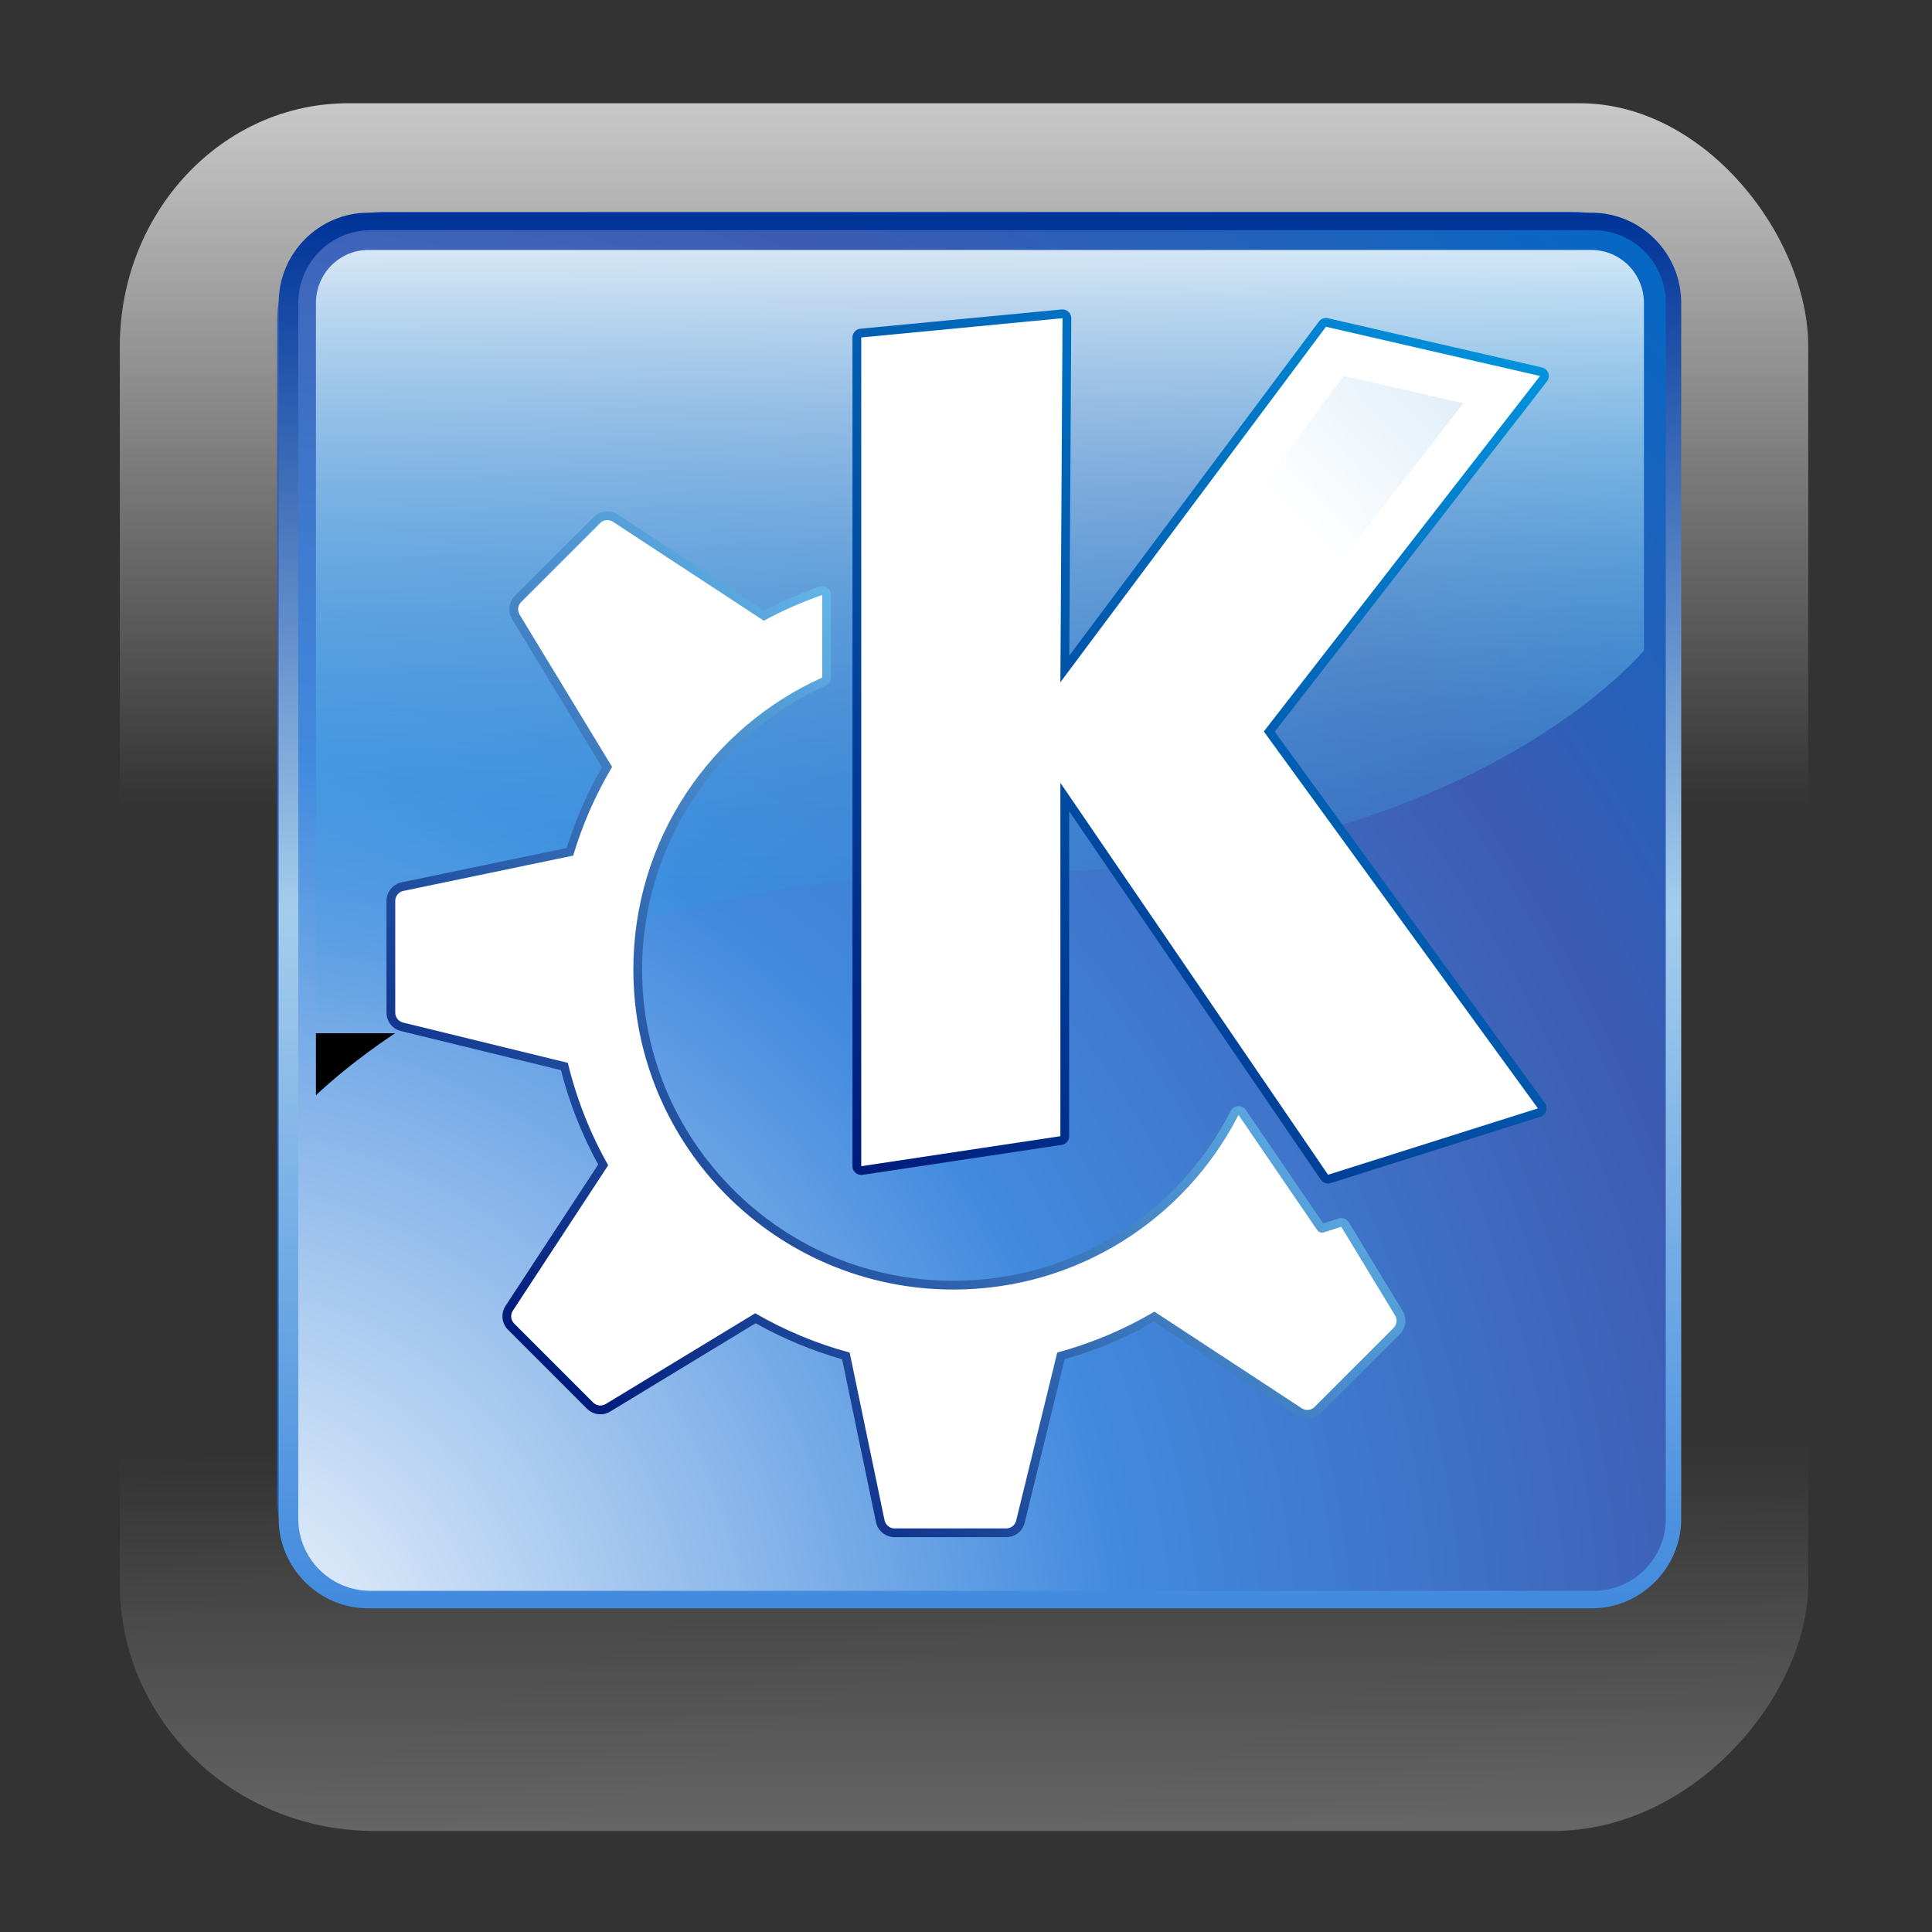 <?xml version="1.0" encoding="UTF-8" standalone="no"?>
<!-- Created with Inkscape (http://www.inkscape.org/) -->
<svg
   xmlns:dc="http://purl.org/dc/elements/1.1/"
   xmlns:cc="http://creativecommons.org/ns#"
   xmlns:rdf="http://www.w3.org/1999/02/22-rdf-syntax-ns#"
   xmlns:svg="http://www.w3.org/2000/svg"
   xmlns="http://www.w3.org/2000/svg"
   xmlns:xlink="http://www.w3.org/1999/xlink"
   xmlns:sodipodi="http://sodipodi.sourceforge.net/DTD/sodipodi-0.dtd"
   xmlns:inkscape="http://www.inkscape.org/namespaces/inkscape"
   id="svg2"
   sodipodi:version="0.32"
   inkscape:version="0.46"
   width="256"
   height="256"
   version="1.0"
   sodipodi:docbase="/home/arkham/Desktop"
   sodipodi:docname="kde.svg"
   inkscape:output_extension="org.inkscape.output.svg.inkscape">
  <rect width="100%" height="100%" fill="#333333" stroke="none"/>
  <sodipodi:namedview
     inkscape:window-height="722"
     inkscape:window-width="909"
     inkscape:pageshadow="2"
     inkscape:pageopacity="0.0"
     guidetolerance="10.0"
     gridtolerance="10.0"
     objecttolerance="10.0"
     borderopacity="1.0"
     bordercolor="#666666"
     pagecolor="#ffffff"
     id="base"
     width="48px"
     height="48px"
     inkscape:zoom="1.9453125"
     inkscape:cx="127.74297"
     inkscape:cy="123.92162"
     inkscape:window-x="339"
     inkscape:window-y="120"
     inkscape:current-layer="svg2"
     showgrid="false" />
  <defs
     id="defs5">
    <linearGradient
       inkscape:collect="always"
       xlink:href="#XMLID_6_"
       id="linearGradient5235"
       gradientUnits="userSpaceOnUse"
       x1="92.05"
       y1="109.932"
       x2="-35.71"
       y2="216.77" />
    <linearGradient
       x1="126.858"
       y1="102.091"
       x2="51.483"
       y2="177.466"
       id="XMLID_5_"
       gradientUnits="userSpaceOnUse">
						<stop
   style="stop-color:#63b5e8;stop-opacity:1;"
   offset="0"
   id="stop260" />




						<stop
   style="stop-color:#001b7b;stop-opacity:1;"
   offset="1"
   id="stop262" />




						<midPointStop
   offset="0"
   style="stop-color:#57ADFF"
   id="midPointStop264" />




						<midPointStop
   offset="0.5"
   style="stop-color:#57ADFF"
   id="midPointStop266" />




						<midPointStop
   offset="1"
   style="stop-color:#003399"
   id="midPointStop268" />




					</linearGradient>
    <linearGradient
       inkscape:collect="always"
       xlink:href="#XMLID_5_"
       id="linearGradient5233"
       gradientUnits="userSpaceOnUse"
       x1="126.858"
       y1="102.091"
       x2="51.483"
       y2="177.466" />
    <linearGradient
       x1="116.019"
       y1="112.932"
       x2="56.764"
       y2="172.186"
       id="XMLID_6_"
       gradientUnits="userSpaceOnUse">
						<stop
   style="stop-color:#ffffff;stop-opacity:1;"
   offset="0.45"
   id="stop5286" />




						

						

						

						<stop
   style="stop-color:#a4cdec;stop-opacity:1;"
   offset="1"
   id="stop285" />




						<midPointStop
   offset="0.45"
   style="stop-color:#FFFFFF"
   id="midPointStop287" />




						<midPointStop
   offset="0.75"
   style="stop-color:#FFFFFF"
   id="midPointStop289" />




						<midPointStop
   offset="1"
   style="stop-color:#D4EEFF"
   id="midPointStop291" />




					</linearGradient>
    <linearGradient
       inkscape:collect="always"
       xlink:href="#XMLID_6_"
       id="linearGradient5231"
       gradientUnits="userSpaceOnUse"
       x1="103.719"
       y1="107.75"
       x2="223.056"
       y2="-5.346" />
    <linearGradient
       x1="87.311"
       y1="141.654"
       x2="193.384"
       y2="35.581"
       id="XMLID_3_"
       gradientUnits="userSpaceOnUse">
						<stop
   style="stop-color:#001b7b;stop-opacity:1;"
   offset="0.006"
   id="stop5278" />




						

						

						

						

						

						

						<stop
   style="stop-color:#0093dd;stop-opacity:1;"
   offset="1"
   id="stop224" />




						<midPointStop
   offset="0.006"
   style="stop-color:#003399"
   id="midPointStop226" />




						<midPointStop
   offset="0.25"
   style="stop-color:#003399"
   id="midPointStop228" />




						<midPointStop
   offset="1"
   style="stop-color:#57ADFF"
   id="midPointStop230" />




					</linearGradient>
    <linearGradient
       inkscape:collect="always"
       xlink:href="#XMLID_3_"
       id="linearGradient5229"
       gradientUnits="userSpaceOnUse"
       x1="87.311"
       y1="141.654"
       x2="193.384"
       y2="35.581" />
    <linearGradient
       x1="112.499"
       y1="6.137"
       x2="112.499"
       y2="129.347"
       id="path1082_2_"
       gradientUnits="userSpaceOnUse">
					<stop
   style="stop-color:#ffffff;stop-opacity:1;"
   offset="0"
   id="stop193" />




					<stop
   style="stop-color:#0093dd;stop-opacity:0;"
   offset="1"
   id="stop195" />




					<midPointStop
   offset="0"
   style="stop-color:#FFFFFF"
   id="midPointStop197" />




					<midPointStop
   offset="0.5"
   style="stop-color:#FFFFFF"
   id="midPointStop199" />




					<midPointStop
   offset="1"
   style="stop-color:#000000"
   id="midPointStop201" />




				</linearGradient>
    <linearGradient
       inkscape:collect="always"
       xlink:href="#path1082_2_"
       id="linearGradient5227"
       gradientUnits="userSpaceOnUse"
       x1="112.499"
       y1="6.137"
       x2="112.499"
       y2="129.347" />
    <radialGradient
       cx="-1.366"
       cy="223.935"
       r="299.156"
       fx="-1.366"
       fy="223.935"
       id="XMLID_2_"
       gradientUnits="userSpaceOnUse"
       gradientTransform="translate(0.296,0)">
					<stop
   style="stop-color:#ffffff;stop-opacity:1;"
   offset="0"
   id="stop166" />




					<stop
   style="stop-color:#418ade;stop-opacity:1;"
   offset="0.45"
   id="stop168" />




					<stop
   style="stop-color:#3c5cb2;stop-opacity:1;"
   offset="0.75"
   id="stop170" />




					<stop
   style="stop-color:#0068c6;stop-opacity:1;"
   offset="1"
   id="stop172" />




					<midPointStop
   offset="0"
   style="stop-color:#FFFFFF"
   id="midPointStop174" />




					<midPointStop
   offset="0.5"
   style="stop-color:#FFFFFF"
   id="midPointStop176" />




					<midPointStop
   offset="0.45"
   style="stop-color:#0083D7"
   id="midPointStop178" />




					<midPointStop
   offset="0.5"
   style="stop-color:#0083D7"
   id="midPointStop180" />




					<midPointStop
   offset="0.75"
   style="stop-color:#0053BD"
   id="midPointStop182" />




					<midPointStop
   offset="0.5"
   style="stop-color:#0053BD"
   id="midPointStop184" />




					<midPointStop
   offset="1"
   style="stop-color:#0066CC"
   id="midPointStop186" />




				</radialGradient>
    <radialGradient
       inkscape:collect="always"
       xlink:href="#XMLID_2_"
       id="radialGradient5225"
       gradientUnits="userSpaceOnUse"
       gradientTransform="translate(0.296,0)"
       cx="-1.366"
       cy="223.935"
       fx="-1.366"
       fy="223.935"
       r="299.156" />
    <linearGradient
       x1="112.5"
       y1="211.022"
       x2="112.5"
       y2="12.814"
       id="path1067_2_"
       gradientUnits="userSpaceOnUse">
					<stop
   style="stop-color:#418ade;stop-opacity:1;"
   offset="0"
   id="stop117" />




					

					

					

					

					

					

					

					<stop
   style="stop-color:#a4cdec;stop-opacity:1;"
   offset="0.5"
   id="stop133" />




					

					

					

					

					

					

					

					<stop
   style="stop-color:#003399;stop-opacity:1;"
   offset="1"
   id="stop5249" />




					<midPointStop
   offset="0"
   style="stop-color:#0099FF"
   id="midPointStop151" />




					<midPointStop
   offset="0.25"
   style="stop-color:#0099FF"
   id="midPointStop153" />




					<midPointStop
   offset="0.5"
   style="stop-color:#B0D9FF"
   id="midPointStop155" />




					<midPointStop
   offset="0.75"
   style="stop-color:#B0D9FF"
   id="midPointStop157" />




					<midPointStop
   offset="1"
   style="stop-color:#003399"
   id="midPointStop159" />




				</linearGradient>
    <linearGradient
       inkscape:collect="always"
       xlink:href="#path1067_2_"
       id="linearGradient5223"
       gradientUnits="userSpaceOnUse"
       x1="112.5"
       y1="211.022"
       x2="112.5"
       y2="12.814" />
    <linearGradient
       x1="214.274"
       y1="213.715"
       x2="10.728"
       y2="10.168"
       id="XMLID_1_"
       gradientUnits="userSpaceOnUse"
       gradientTransform="matrix(0.932,0,0,0.932,7.485,7.45)">
					<stop
   style="stop-color:#0068c6;stop-opacity:1;"
   offset="0"
   id="stop100" />




					<stop
   style="stop-color:#3c5cb2;stop-opacity:1;"
   offset="1"
   id="stop5240" />




					<midPointStop
   offset="0"
   style="stop-color:#0066CC"
   id="midPointStop104" />




					<midPointStop
   offset="0.5"
   style="stop-color:#0066CC"
   id="midPointStop106" />




					<midPointStop
   offset="1"
   style="stop-color:#0053BD"
   id="midPointStop108" />




				</linearGradient>
    <linearGradient
       inkscape:collect="always"
       xlink:href="#XMLID_1_"
       id="linearGradient5221"
       gradientUnits="userSpaceOnUse"
       gradientTransform="matrix(0.932,0,0,0.932,7.485,7.45)"
       x1="214.274"
       y1="213.715"
       x2="10.728"
       y2="10.168" />
    <linearGradient
       inkscape:collect="always"
       xlink:href="#defitem14"
       id="linearGradient3017"
       gradientUnits="userSpaceOnUse"
       gradientTransform="scale(0.567,1.764)"
       x1="120.026"
       y1="-17.4"
       x2="121.33"
       y2="-15.126" />
    <linearGradient
       id="defitem14"
       gradientUnits="userSpaceOnUse">
      <stop
         style="stop-color:#ffffff;stop-opacity:1"
         offset="0"
         id="stop46" />
      <stop
         style="stop-color:#ffffff;stop-opacity:0.039"
         offset="1"
         id="stop3364" />
    </linearGradient>
    <linearGradient
       inkscape:collect="always"
       xlink:href="#defitem14"
       id="linearGradient3015"
       gradientUnits="userSpaceOnUse"
       x1="96.206"
       y1="26.333"
       x2="89.118"
       y2="36.363" />
    <linearGradient
       id="defitem13"
       gradientUnits="userSpaceOnUse">
      <stop
         style="stop-color:#ffffff;stop-opacity:1"
         offset="0"
         id="stop43" />
      <stop
         style="stop-color:#ffffff;stop-opacity:0.039"
         offset="1"
         id="stop44" />
    </linearGradient>
    <linearGradient
       inkscape:collect="always"
       xlink:href="#defitem13"
       id="linearGradient3013"
       gradientUnits="userSpaceOnUse"
       x1="115.448"
       y1="99.115"
       x2="116.298"
       y2="97.674" />
    <linearGradient
       inkscape:collect="always"
       xlink:href="#defitem6"
       id="linearGradient3011"
       gradientUnits="userSpaceOnUse"
       x1="110.576"
       y1="26.808"
       x2="106.402"
       y2="22.99" />
    <linearGradient
       id="defitem12"
       gradientUnits="userSpaceOnUse">
      <stop
         style="stop-color:#ffffff;stop-opacity:1"
         offset="0"
         id="stop3353" />
      <stop
         style="stop-color:#ffffff;stop-opacity:0.039"
         offset="1"
         id="stop41" />
    </linearGradient>
    <linearGradient
       inkscape:collect="always"
       xlink:href="#defitem12"
       id="linearGradient3009"
       gradientUnits="userSpaceOnUse"
       x1="73.363"
       y1="71.612"
       x2="75.294"
       y2="68.811" />
    <linearGradient
       id="defitem11"
       gradientUnits="userSpaceOnUse">
      <stop
         style="stop-color:#ffffff;stop-opacity:1"
         offset="0"
         id="stop37" />
      <stop
         style="stop-color:#ffffff;stop-opacity:0.039"
         offset="1"
         id="stop3349" />
    </linearGradient>
    <linearGradient
       inkscape:collect="always"
       xlink:href="#defitem11"
       id="linearGradient3007"
       gradientUnits="userSpaceOnUse"
       x1="32.109"
       y1="40.692"
       x2="37.486"
       y2="36.716" />
    <linearGradient
       id="defitem10"
       gradientUnits="userSpaceOnUse">
      <stop
         style="stop-color:#ffffff;stop-opacity:1"
         offset="0"
         id="stop34" />
      <stop
         style="stop-color:#ffffff;stop-opacity:0.039"
         offset="1"
         id="stop35" />
    </linearGradient>
    <linearGradient
       inkscape:collect="always"
       xlink:href="#defitem10"
       id="linearGradient3005"
       gradientUnits="userSpaceOnUse"
       x1="65.621"
       y1="109.254"
       x2="66.55"
       y2="101.886" />
    <linearGradient
       id="defitem9"
       gradientUnits="userSpaceOnUse">
      <stop
         style="stop-color:#ffffff;stop-opacity:1"
         offset="0"
         id="stop3339" />
      <stop
         style="stop-color:#ffffff;stop-opacity:0.039"
         offset="1"
         id="stop32" />
    </linearGradient>
    <linearGradient
       inkscape:collect="always"
       xlink:href="#defitem9"
       id="linearGradient3003"
       gradientUnits="userSpaceOnUse"
       x1="20.276"
       y1="42.227"
       x2="24.529"
       y2="36.844" />
    <linearGradient
       id="defitem8"
       gradientUnits="userSpaceOnUse">
      <stop
         style="stop-color:#ffffff;stop-opacity:1"
         offset="0"
         id="stop28" />
      <stop
         style="stop-color:#ffffff;stop-opacity:0.039"
         offset="1"
         id="stop3335" />
    </linearGradient>
    <linearGradient
       inkscape:collect="always"
       xlink:href="#defitem8"
       id="linearGradient3001"
       gradientUnits="userSpaceOnUse"
       x1="58.988"
       y1="70.278"
       x2="62.03"
       y2="68.66" />
    <radialGradient
       cx="12.471"
       cy="109.832"
       r="0"
       fx="12.471"
       fy="109.832"
       id="defitem7"
       gradientUnits="userSpaceOnUse">
      <stop
         style="stop-color:#d80000;stop-opacity:1"
         offset="0"
         id="stop3329" />
      <stop
         style="stop-color:#ff0000;stop-opacity:1"
         offset="1"
         id="stop26" />
    </radialGradient>
    <radialGradient
       inkscape:collect="always"
       xlink:href="#defitem7"
       id="radialGradient2999"
       gradientUnits="userSpaceOnUse"
       cx="54.713"
       cy="86.407"
       fx="54.713"
       fy="86.407"
       r="29.685" />
    <radialGradient
       cx="8.081"
       cy="113.15"
       r="0"
       fx="8.081"
       fy="113.15"
       id="defitem6"
       gradientUnits="userSpaceOnUse">
      <stop
         style="stop-color:#930000;stop-opacity:1"
         offset="0"
         id="stop22" />
      <stop
         style="stop-color:#ff0000;stop-opacity:1"
         offset="1"
         id="stop3325" />
    </radialGradient>
    <radialGradient
       inkscape:collect="always"
       xlink:href="#defitem6"
       id="radialGradient2997"
       gradientUnits="userSpaceOnUse"
       cx="73.007"
       cy="35.247"
       fx="73.578"
       fy="36.397"
       r="59.587" />
    <radialGradient
       inkscape:collect="always"
       xlink:href="#linearGradient3267"
       id="radialGradient2945"
       gradientUnits="userSpaceOnUse"
       gradientTransform="matrix(1.323,0.635,-0.432,0.9,31.99,-180.686)"
       cx="335.879"
       cy="325.219"
       fx="335.879"
       fy="325.219"
       r="265.407" />
    <radialGradient
       inkscape:collect="always"
       xlink:href="#linearGradient3267"
       id="radialGradient2943"
       gradientUnits="userSpaceOnUse"
       gradientTransform="matrix(1.323,0.635,-0.432,0.9,31.99,-180.686)"
       cx="335.879"
       cy="325.219"
       fx="335.879"
       fy="325.219"
       r="265.407" />
    <radialGradient
       inkscape:collect="always"
       xlink:href="#linearGradient3267"
       id="radialGradient2941"
       gradientUnits="userSpaceOnUse"
       gradientTransform="matrix(1.323,0.635,-0.432,0.9,31.99,-180.686)"
       cx="335.879"
       cy="325.219"
       fx="335.879"
       fy="325.219"
       r="265.407" />
    <radialGradient
       inkscape:collect="always"
       xlink:href="#linearGradient3267"
       id="radialGradient2939"
       gradientUnits="userSpaceOnUse"
       gradientTransform="matrix(1.323,0.635,-0.432,0.9,31.99,-180.686)"
       cx="335.879"
       cy="325.219"
       fx="335.879"
       fy="325.219"
       r="265.407" />
    <radialGradient
       inkscape:collect="always"
       xlink:href="#linearGradient3267"
       id="radialGradient2937"
       gradientUnits="userSpaceOnUse"
       gradientTransform="matrix(1.323,0.635,-0.432,0.9,31.99,-180.686)"
       cx="335.879"
       cy="325.219"
       fx="335.879"
       fy="325.219"
       r="265.407" />
    <radialGradient
       inkscape:collect="always"
       xlink:href="#linearGradient3267"
       id="radialGradient2935"
       gradientUnits="userSpaceOnUse"
       gradientTransform="matrix(1.323,0.635,-0.432,0.9,31.99,-180.686)"
       cx="335.879"
       cy="325.219"
       fx="335.879"
       fy="325.219"
       r="265.407" />
    <radialGradient
       inkscape:collect="always"
       xlink:href="#linearGradient3267"
       id="radialGradient2933"
       gradientUnits="userSpaceOnUse"
       gradientTransform="matrix(1.323,0.635,-0.432,0.9,31.99,-180.686)"
       cx="335.879"
       cy="325.219"
       fx="335.879"
       fy="325.219"
       r="265.407" />
    <radialGradient
       inkscape:collect="always"
       xlink:href="#linearGradient3267"
       id="radialGradient2947"
       gradientUnits="userSpaceOnUse"
       gradientTransform="matrix(1.323,0.635,-0.432,0.9,31.99,-180.686)"
       cx="335.879"
       cy="325.219"
       fx="335.879"
       fy="325.219"
       r="265.407" />
    <linearGradient
       inkscape:collect="always"
       id="linearGradient3267">
      <stop
         style="stop-color:#e90000;stop-opacity:1;"
         offset="0"
         id="stop3269" />
      <stop
         style="stop-color:#e90000;stop-opacity:0;"
         offset="1"
         id="stop3271" />
    </linearGradient>
    <radialGradient
       inkscape:collect="always"
       xlink:href="#linearGradient3267"
       id="radialGradient3273"
       cx="335.879"
       cy="325.219"
       fx="335.879"
       fy="325.219"
       r="265.407"
       gradientTransform="matrix(1.323,0.635,-0.432,0.9,31.99,-180.686)"
       gradientUnits="userSpaceOnUse" />
    <linearGradient
       id="linearGradient2309">
      <stop
         style="stop-color:#ffffff;stop-opacity:1;"
         offset="0"
         id="stop2311" />
      <stop
         id="stop2317"
         offset="0"
         style="stop-color:#ffffff;stop-opacity:0.498;" />
      <stop
         style="stop-color:#5a5a5a;stop-opacity:1;"
         offset="1"
         id="stop2313" />
    </linearGradient>
    <linearGradient
       id="linearGradient3024">
      <stop
         style="stop-color:#18191a;stop-opacity:1;"
         offset="0"
         id="stop3026" />
      <stop
         style="stop-color:#000000;stop-opacity:1;"
         offset="1"
         id="stop3028" />
    </linearGradient>
    <linearGradient
       id="linearGradient2920">
      <stop
         style="stop-color:#000000;stop-opacity:0;"
         offset="0"
         id="stop2922" />
      <stop
         id="stop2940"
         offset="0.117"
         style="stop-color:#000000;stop-opacity:0;" />
      <stop
         id="stop2938"
         offset="0.21"
         style="stop-color:#000000;stop-opacity:1;" />
      <stop
         id="stop2928"
         offset="0.89"
         style="stop-color:#000000;stop-opacity:1;" />
      <stop
         style="stop-color:#000000;stop-opacity:0;"
         offset="1"
         id="stop2924" />
    </linearGradient>
    <linearGradient
       inkscape:collect="always"
       id="linearGradient3291">
      <stop
         style="stop-color:#000000;stop-opacity:1;"
         offset="0"
         id="stop3293" />
      <stop
         style="stop-color:#000000;stop-opacity:0;"
         offset="1"
         id="stop3295" />
    </linearGradient>
    <radialGradient
       inkscape:collect="always"
       xlink:href="#linearGradient3291"
       id="radialGradient3297"
       cx="63.912"
       cy="115.709"
       fx="63.912"
       fy="115.709"
       r="63.912"
       gradientTransform="matrix(1,0,0,0.198,0,92.822)"
       gradientUnits="userSpaceOnUse" />
    <linearGradient
       x1="-601.467"
       y1="628.961"
       x2="-574.597"
       y2="680.404"
       id="XMLID_121_"
       gradientUnits="userSpaceOnUse"
       gradientTransform="matrix(0.984,-0.18,0.18,0.984,500.952,-643.727)">
      <stop
         style="stop-color:#de7210;stop-opacity:1"
         offset="0.056"
         id="stop626" />
      <stop
         style="stop-color:#f6c08f;stop-opacity:1"
         offset="1"
         id="stop628" />
    </linearGradient>
    <linearGradient
       x1="39.013"
       y1="89.89"
       x2="95.522"
       y2="107.65"
       id="XMLID_120_"
       gradientUnits="userSpaceOnUse"
       gradientTransform="matrix(0.99,0.145,-0.145,0.99,14.283,-5.835)">
      <stop
         style="stop-color:#de7210;stop-opacity:1"
         offset="0.056"
         id="stop619" />
      <stop
         style="stop-color:#f6c08f;stop-opacity:1"
         offset="1"
         id="stop621" />
    </linearGradient>
    <linearGradient
       x1="54.24"
       y1="93.582"
       x2="102.907"
       y2="100.176"
       id="XMLID_119_"
       gradientUnits="userSpaceOnUse"
       gradientTransform="matrix(0.995,9.89e-2,-9.89e-2,0.995,10.384,-6.075)">
      <stop
         style="stop-color:#de7210;stop-opacity:1"
         offset="0.056"
         id="stop612" />
      <stop
         style="stop-color:#f6c08f;stop-opacity:1"
         offset="1"
         id="stop614" />
    </linearGradient>
    <linearGradient
       x1="58.369"
       y1="113.859"
       x2="105.875"
       y2="85.465"
       id="XMLID_118_"
       gradientUnits="userSpaceOnUse">
      <stop
         style="stop-color:#b9120d;stop-opacity:1"
         offset="0"
         id="stop580" />
      <stop
         style="stop-color:#bb180d;stop-opacity:1"
         offset="0.078"
         id="stop582" />
      <stop
         style="stop-color:#c0290c;stop-opacity:1"
         offset="0.182"
         id="stop584" />
      <stop
         style="stop-color:#c8450a;stop-opacity:1"
         offset="0.301"
         id="stop586" />
      <stop
         style="stop-color:#d36c08;stop-opacity:1"
         offset="0.431"
         id="stop588" />
      <stop
         style="stop-color:#e29e05;stop-opacity:1"
         offset="0.571"
         id="stop590" />
      <stop
         style="stop-color:#f4da02;stop-opacity:1"
         offset="0.715"
         id="stop592" />
      <stop
         style="stop-color:#fefd00;stop-opacity:1"
         offset="0.792"
         id="stop594" />
      <stop
         style="stop-color:#fefd07;stop-opacity:1"
         offset="0.814"
         id="stop596" />
      <stop
         style="stop-color:#fefd1b;stop-opacity:1"
         offset="0.845"
         id="stop598" />
      <stop
         style="stop-color:#fefe3c;stop-opacity:1"
         offset="0.884"
         id="stop600" />
      <stop
         style="stop-color:#fffe69;stop-opacity:1"
         offset="0.927"
         id="stop602" />
      <stop
         style="stop-color:#ffffa3;stop-opacity:1"
         offset="0.974"
         id="stop604" />
      <stop
         style="stop-color:#ffffc7;stop-opacity:1"
         offset="1"
         id="stop606" />
    </linearGradient>
    <linearGradient
       x1="99.206"
       y1="87.747"
       x2="100.721"
       y2="63.169"
       id="XMLID_117_"
       gradientUnits="userSpaceOnUse"
       gradientTransform="matrix(0.998,-7.07e-2,7.07e-2,0.998,-10.967,13.651)">
      <stop
         style="stop-color:#de5c01;stop-opacity:1"
         offset="0"
         id="stop563" />
      <stop
         style="stop-color:#fefd00;stop-opacity:1"
         offset="0.736"
         id="stop565" />
      <stop
         style="stop-color:#fefe26;stop-opacity:1"
         offset="0.778"
         id="stop567" />
      <stop
         style="stop-color:#fffe54;stop-opacity:1"
         offset="0.837"
         id="stop569" />
      <stop
         style="stop-color:#ffff76;stop-opacity:1"
         offset="0.889"
         id="stop571" />
      <stop
         style="stop-color:#ffff8b;stop-opacity:1"
         offset="0.932"
         id="stop573" />
      <stop
         style="stop-color:#ffff92;stop-opacity:1"
         offset="0.961"
         id="stop575" />
    </linearGradient>
    <linearGradient
       x1="-172.721"
       y1="332.082"
       x2="-161.456"
       y2="309.893"
       id="XMLID_116_"
       gradientUnits="userSpaceOnUse"
       gradientTransform="matrix(0.998,-7.07e-2,7.07e-2,0.998,254.6,-268.47)">
      <stop
         style="stop-color:#f79a09;stop-opacity:1"
         offset="0"
         id="stop546" />
      <stop
         style="stop-color:#fefd00;stop-opacity:1"
         offset="0.736"
         id="stop548" />
      <stop
         style="stop-color:#fefe26;stop-opacity:1"
         offset="0.778"
         id="stop550" />
      <stop
         style="stop-color:#fffe54;stop-opacity:1"
         offset="0.837"
         id="stop552" />
      <stop
         style="stop-color:#ffff76;stop-opacity:1"
         offset="0.889"
         id="stop554" />
      <stop
         style="stop-color:#ffff8b;stop-opacity:1"
         offset="0.932"
         id="stop556" />
      <stop
         style="stop-color:#ffff92;stop-opacity:1"
         offset="0.961"
         id="stop558" />
    </linearGradient>
    <linearGradient
       x1="-51.966"
       y1="212.788"
       x2="-52.194"
       y2="196.434"
       id="XMLID_115_"
       gradientUnits="userSpaceOnUse"
       gradientTransform="matrix(0.999,-4.12e-2,4.12e-2,0.999,151.896,-153.906)">
      <stop
         style="stop-color:#f79a09;stop-opacity:1"
         offset="0"
         id="stop529" />
      <stop
         style="stop-color:#fefd00;stop-opacity:1"
         offset="0.736"
         id="stop531" />
      <stop
         style="stop-color:#fefe26;stop-opacity:1"
         offset="0.778"
         id="stop533" />
      <stop
         style="stop-color:#fffe54;stop-opacity:1"
         offset="0.837"
         id="stop535" />
      <stop
         style="stop-color:#ffff76;stop-opacity:1"
         offset="0.889"
         id="stop537" />
      <stop
         style="stop-color:#ffff8b;stop-opacity:1"
         offset="0.932"
         id="stop539" />
      <stop
         style="stop-color:#ffff92;stop-opacity:1"
         offset="0.961"
         id="stop541" />
    </linearGradient>
    <linearGradient
       x1="113.436"
       y1="55.834"
       x2="119.687"
       y2="34.332"
       id="XMLID_114_"
       gradientUnits="userSpaceOnUse">
      <stop
         style="stop-color:#f79a09;stop-opacity:1"
         offset="0"
         id="stop512" />
      <stop
         style="stop-color:#fefd00;stop-opacity:1"
         offset="0.736"
         id="stop514" />
      <stop
         style="stop-color:#fefe26;stop-opacity:1"
         offset="0.778"
         id="stop516" />
      <stop
         style="stop-color:#fffe54;stop-opacity:1"
         offset="0.837"
         id="stop518" />
      <stop
         style="stop-color:#ffff76;stop-opacity:1"
         offset="0.889"
         id="stop520" />
      <stop
         style="stop-color:#ffff8b;stop-opacity:1"
         offset="0.932"
         id="stop522" />
      <stop
         style="stop-color:#ffff92;stop-opacity:1"
         offset="0.961"
         id="stop524" />
    </linearGradient>
    <linearGradient
       x1="1.14"
       y1="145.445"
       x2="-9.966"
       y2="133.959"
       id="XMLID_113_"
       gradientUnits="userSpaceOnUse"
       gradientTransform="matrix(1,-2.82e-2,2.82e-2,1,104.777,-104.624)">
      <stop
         style="stop-color:#f79a09;stop-opacity:1"
         offset="0"
         id="stop495" />
      <stop
         style="stop-color:#fefd00;stop-opacity:1"
         offset="0.736"
         id="stop497" />
      <stop
         style="stop-color:#fefe26;stop-opacity:1"
         offset="0.778"
         id="stop499" />
      <stop
         style="stop-color:#fffe54;stop-opacity:1"
         offset="0.837"
         id="stop501" />
      <stop
         style="stop-color:#ffff76;stop-opacity:1"
         offset="0.889"
         id="stop503" />
      <stop
         style="stop-color:#ffff8b;stop-opacity:1"
         offset="0.932"
         id="stop505" />
      <stop
         style="stop-color:#ffff92;stop-opacity:1"
         offset="0.961"
         id="stop507" />
    </linearGradient>
    <linearGradient
       x1="117.882"
       y1="41.729"
       x2="91.359"
       y2="17.106"
       id="XMLID_112_"
       gradientUnits="userSpaceOnUse">
      <stop
         style="stop-color:#de5c01;stop-opacity:1"
         offset="0"
         id="stop478" />
      <stop
         style="stop-color:#fefd00;stop-opacity:1"
         offset="0.736"
         id="stop480" />
      <stop
         style="stop-color:#fefe26;stop-opacity:1"
         offset="0.778"
         id="stop482" />
      <stop
         style="stop-color:#fffe54;stop-opacity:1"
         offset="0.837"
         id="stop484" />
      <stop
         style="stop-color:#ffff76;stop-opacity:1"
         offset="0.889"
         id="stop486" />
      <stop
         style="stop-color:#ffff8b;stop-opacity:1"
         offset="0.932"
         id="stop488" />
      <stop
         style="stop-color:#ffff92;stop-opacity:1"
         offset="0.961"
         id="stop490" />
    </linearGradient>
    <linearGradient
       x1="105.157"
       y1="22.738"
       x2="86.211"
       y2="14.417"
       id="XMLID_111_"
       gradientUnits="userSpaceOnUse">
      <stop
         style="stop-color:#f79a09;stop-opacity:1"
         offset="0"
         id="stop461" />
      <stop
         style="stop-color:#fefd00;stop-opacity:1"
         offset="0.736"
         id="stop463" />
      <stop
         style="stop-color:#fefe26;stop-opacity:1"
         offset="0.778"
         id="stop465" />
      <stop
         style="stop-color:#fffe54;stop-opacity:1"
         offset="0.837"
         id="stop467" />
      <stop
         style="stop-color:#ffff76;stop-opacity:1"
         offset="0.889"
         id="stop469" />
      <stop
         style="stop-color:#ffff8b;stop-opacity:1"
         offset="0.932"
         id="stop471" />
      <stop
         style="stop-color:#ffff92;stop-opacity:1"
         offset="0.961"
         id="stop473" />
    </linearGradient>
    <linearGradient
       x1="88.331"
       y1="117.368"
       x2="117.265"
       y2="72.741"
       id="XMLID_110_"
       gradientUnits="userSpaceOnUse">
      <stop
         style="stop-color:#de5c01;stop-opacity:1"
         offset="0"
         id="stop444" />
      <stop
         style="stop-color:#fefd00;stop-opacity:1"
         offset="0.736"
         id="stop446" />
      <stop
         style="stop-color:#fefe26;stop-opacity:1"
         offset="0.778"
         id="stop448" />
      <stop
         style="stop-color:#fffe54;stop-opacity:1"
         offset="0.837"
         id="stop450" />
      <stop
         style="stop-color:#ffff76;stop-opacity:1"
         offset="0.889"
         id="stop452" />
      <stop
         style="stop-color:#ffff8b;stop-opacity:1"
         offset="0.932"
         id="stop454" />
      <stop
         style="stop-color:#ffff92;stop-opacity:1"
         offset="0.961"
         id="stop456" />
    </linearGradient>
    <linearGradient
       x1="10.945"
       y1="37.1"
       x2="25.719"
       y2="19.835"
       id="XMLID_109_"
       gradientUnits="userSpaceOnUse"
       gradientTransform="matrix(0.995,0.104,-0.104,0.995,3.786,-2.057)">
      <stop
         style="stop-color:#de7210;stop-opacity:1"
         offset="0.056"
         id="stop436" />
      <stop
         style="stop-color:#f6c08f;stop-opacity:1"
         offset="1"
         id="stop438" />
    </linearGradient>
    <linearGradient
       x1="15.201"
       y1="26.94"
       x2="4.522"
       y2="25.844"
       id="XMLID_108_"
       gradientUnits="userSpaceOnUse">
      <stop
         style="stop-color:#de7210;stop-opacity:1"
         offset="0.056"
         id="stop429" />
      <stop
         style="stop-color:#f6c08f;stop-opacity:1"
         offset="1"
         id="stop431" />
    </linearGradient>
    <linearGradient
       x1="15.881"
       y1="22.228"
       x2="27.724"
       y2="23.85"
       id="XMLID_107_"
       gradientUnits="userSpaceOnUse"
       gradientTransform="matrix(0.996,9.03e-2,-9.03e-2,0.996,2.346,-2.346)">
      <stop
         style="stop-color:#de7210;stop-opacity:1"
         offset="0.056"
         id="stop422" />
      <stop
         style="stop-color:#f6c08f;stop-opacity:1"
         offset="1"
         id="stop424" />
    </linearGradient>
    <linearGradient
       x1="6.983"
       y1="23.109"
       x2="25.178"
       y2="25.601"
       id="XMLID_106_"
       gradientUnits="userSpaceOnUse">
      <stop
         style="stop-color:#de7210;stop-opacity:1"
         offset="0.056"
         id="stop415" />
      <stop
         style="stop-color:#f6c08f;stop-opacity:1"
         offset="1"
         id="stop417" />
    </linearGradient>
    <linearGradient
       x1="13.372"
       y1="22.876"
       x2="26.26"
       y2="24.641"
       id="XMLID_105_"
       gradientUnits="userSpaceOnUse"
       gradientTransform="matrix(0.996,9.03e-2,-9.03e-2,0.996,2.346,-2.346)">
      <stop
         style="stop-color:#de7210;stop-opacity:1"
         offset="0.056"
         id="stop408" />
      <stop
         style="stop-color:#f6c08f;stop-opacity:1"
         offset="1"
         id="stop410" />
    </linearGradient>
    <linearGradient
       x1="16.34"
       y1="35.805"
       x2="27.067"
       y2="23.268"
       id="XMLID_104_"
       gradientUnits="userSpaceOnUse"
       gradientTransform="matrix(0.995,0.104,-0.104,0.995,3.786,-2.057)">
      <stop
         style="stop-color:#de7210;stop-opacity:1"
         offset="0.056"
         id="stop401" />
      <stop
         style="stop-color:#f6c08f;stop-opacity:1"
         offset="1"
         id="stop403" />
    </linearGradient>
    <linearGradient
       x1="15.509"
       y1="33.508"
       x2="9.7"
       y2="44.352"
       id="XMLID_103_"
       gradientUnits="userSpaceOnUse">
      <stop
         style="stop-color:#de7210;stop-opacity:1"
         offset="0.056"
         id="stop394" />
      <stop
         style="stop-color:#eed8a5;stop-opacity:1"
         offset="1"
         id="stop396" />
    </linearGradient>
    <linearGradient
       x1="23.012"
       y1="34.751"
       x2="33.993"
       y2="21.918"
       id="XMLID_102_"
       gradientUnits="userSpaceOnUse"
       gradientTransform="matrix(0.999,3.98e-2,-3.98e-2,0.999,0.996,-1.332)">
      <stop
         style="stop-color:#de7210;stop-opacity:1"
         offset="0.056"
         id="stop387" />
      <stop
         style="stop-color:#f6c08f;stop-opacity:1"
         offset="1"
         id="stop389" />
    </linearGradient>
    <linearGradient
       x1="22.56"
       y1="28.492"
       x2="22.56"
       y2="23.245"
       id="XMLID_101_"
       gradientUnits="userSpaceOnUse">
      <stop
         style="stop-color:#de7210;stop-opacity:1"
         offset="0.056"
         id="stop380" />
      <stop
         style="stop-color:#f6c08f;stop-opacity:1"
         offset="1"
         id="stop382" />
    </linearGradient>
    <linearGradient
       x1="60.286"
       y1="34.297"
       x2="61.245"
       y2="36.006"
       id="XMLID_100_"
       gradientUnits="userSpaceOnUse">
      <stop
         style="stop-color:#8b8b89;stop-opacity:1"
         offset="0"
         id="stop373" />
      <stop
         style="stop-color:#120500;stop-opacity:1"
         offset="1"
         id="stop375" />
    </linearGradient>
    <linearGradient
       x1="21.341"
       y1="37.126"
       x2="9.238"
       y2="55.279"
       id="XMLID_99_"
       gradientUnits="userSpaceOnUse">
      <stop
         style="stop-color:#de7210;stop-opacity:1"
         offset="0.056"
         id="stop366" />
      <stop
         style="stop-color:#f2c072;stop-opacity:1"
         offset="1"
         id="stop368" />
    </linearGradient>
    <linearGradient
       x1="20.447"
       y1="33.105"
       x2="7.168"
       y2="53.023"
       id="XMLID_98_"
       gradientUnits="userSpaceOnUse">
      <stop
         style="stop-color:#de7210;stop-opacity:1"
         offset="0.056"
         id="stop359" />
      <stop
         style="stop-color:#f2c072;stop-opacity:1"
         offset="1"
         id="stop361" />
    </linearGradient>
    <linearGradient
       x1="18.313"
       y1="39.891"
       x2="12.698"
       y2="53.833"
       id="XMLID_97_"
       gradientUnits="userSpaceOnUse">
      <stop
         style="stop-color:#de7210;stop-opacity:1"
         offset="0.056"
         id="stop352" />
      <stop
         style="stop-color:#f2c072;stop-opacity:1"
         offset="1"
         id="stop354" />
    </linearGradient>
    <linearGradient
       x1="11.73"
       y1="44.492"
       x2="5.921"
       y2="55.335"
       id="XMLID_96_"
       gradientUnits="userSpaceOnUse">
      <stop
         style="stop-color:#de7210;stop-opacity:1"
         offset="0.056"
         id="stop345" />
      <stop
         style="stop-color:#eed8a5;stop-opacity:1"
         offset="1"
         id="stop347" />
    </linearGradient>
    <linearGradient
       x1="12.313"
       y1="37.865"
       x2="6.504"
       y2="48.709"
       id="XMLID_95_"
       gradientUnits="userSpaceOnUse">
      <stop
         style="stop-color:#de7210;stop-opacity:1"
         offset="0.056"
         id="stop338" />
      <stop
         style="stop-color:#eed8a5;stop-opacity:1"
         offset="1"
         id="stop340" />
    </linearGradient>
    <linearGradient
       x1="21.035"
       y1="49.271"
       x2="7.756"
       y2="69.189"
       id="XMLID_94_"
       gradientUnits="userSpaceOnUse"
       gradientTransform="matrix(0.81,-0.586,0.586,0.81,-28.537,20.331)">
      <stop
         style="stop-color:#de7210;stop-opacity:1"
         offset="0.056"
         id="stop331" />
      <stop
         style="stop-color:#f2c072;stop-opacity:1"
         offset="1"
         id="stop333" />
    </linearGradient>
    <linearGradient
       x1="13.848"
       y1="55.797"
       x2="0.569"
       y2="75.716"
       id="XMLID_93_"
       gradientUnits="userSpaceOnUse"
       gradientTransform="matrix(0.81,-0.586,0.586,0.81,-28.537,20.331)">
      <stop
         style="stop-color:#de7210;stop-opacity:1"
         offset="0.056"
         id="stop324" />
      <stop
         style="stop-color:#f2c072;stop-opacity:1"
         offset="1"
         id="stop326" />
    </linearGradient>
    <linearGradient
       x1="-414.436"
       y1="422.684"
       x2="-414.436"
       y2="470.37"
       id="XMLID_92_"
       gradientUnits="userSpaceOnUse"
       gradientTransform="matrix(0.932,0.362,-0.362,0.932,554.92,-207.713)">
      <stop
         style="stop-color:#de7210;stop-opacity:1"
         offset="0.056"
         id="stop317" />
      <stop
         style="stop-color:#f2c06e;stop-opacity:1"
         offset="1"
         id="stop319" />
    </linearGradient>
    <linearGradient
       x1="-411.273"
       y1="427.628"
       x2="-411.273"
       y2="475.319"
       id="XMLID_91_"
       gradientUnits="userSpaceOnUse"
       gradientTransform="matrix(0.992,0.126,-0.126,0.992,477.062,-332.391)">
      <stop
         style="stop-color:#de7210;stop-opacity:1"
         offset="0.056"
         id="stop310" />
      <stop
         style="stop-color:#f2c06e;stop-opacity:1"
         offset="1"
         id="stop312" />
    </linearGradient>
    <linearGradient
       x1="80.929"
       y1="67.845"
       x2="60.433"
       y2="71.76"
       id="XMLID_90_"
       gradientUnits="userSpaceOnUse">
      <stop
         style="stop-color:#fffaee;stop-opacity:1"
         offset="0.005"
         id="stop291" />
      <stop
         style="stop-color:#f5f89b;stop-opacity:1"
         offset="0.276"
         id="stop293" />
      <stop
         style="stop-color:#f3ed91;stop-opacity:1"
         offset="0.31"
         id="stop295" />
      <stop
         style="stop-color:#ecc267;stop-opacity:1"
         offset="0.467"
         id="stop297" />
      <stop
         style="stop-color:#e6a046;stop-opacity:1"
         offset="0.618"
         id="stop299" />
      <stop
         style="stop-color:#e2872e;stop-opacity:1"
         offset="0.761"
         id="stop301" />
      <stop
         style="stop-color:#e07820;stop-opacity:1"
         offset="0.892"
         id="stop303" />
      <stop
         style="stop-color:#df731b;stop-opacity:1"
         offset="1"
         id="stop305" />
    </linearGradient>
    <linearGradient
       x1="15.856"
       y1="36.413"
       x2="-3.437"
       y2="67.833"
       id="XMLID_89_"
       gradientUnits="userSpaceOnUse"
       gradientTransform="matrix(0.99,-8.01e-2,9.49e-2,1.173,-3.82,-4.947)">
      <stop
         style="stop-color:#de7210;stop-opacity:1"
         offset="0.056"
         id="stop284" />
      <stop
         style="stop-color:#f2c06e;stop-opacity:1"
         offset="1"
         id="stop286" />
    </linearGradient>
    <linearGradient
       x1="847.471"
       y1="-1065.021"
       x2="847.471"
       y2="-1007.958"
       id="XMLID_88_"
       gradientUnits="userSpaceOnUse"
       gradientTransform="matrix(0.967,0.254,-0.254,0.967,-1076.666,855.232)">
      <stop
         style="stop-color:#de7210;stop-opacity:1"
         offset="0.056"
         id="stop277" />
      <stop
         style="stop-color:#f6c08f;stop-opacity:1"
         offset="1"
         id="stop279" />
    </linearGradient>
    <linearGradient
       x1="35.5"
       y1="48.361"
       x2="50.721"
       y2="63.893"
       id="XMLID_87_"
       gradientUnits="userSpaceOnUse">
      <stop
         style="stop-color:#df731b;stop-opacity:1"
         offset="0.197"
         id="stop268" />
      <stop
         style="stop-color:#f9bd5f;stop-opacity:1"
         offset="0.843"
         id="stop270" />
      <stop
         style="stop-color:#fffccf;stop-opacity:1"
         offset="1"
         id="stop272" />
    </linearGradient>
    <linearGradient
       x1="54.825"
       y1="41.267"
       x2="58.139"
       y2="44.27"
       id="XMLID_86_"
       gradientUnits="userSpaceOnUse">
      <stop
         style="stop-color:#eea272;stop-opacity:1"
         offset="0"
         id="stop253" />
      <stop
         style="stop-color:#efa777;stop-opacity:1"
         offset="0.186"
         id="stop255" />
      <stop
         style="stop-color:#f2b585;stop-opacity:1"
         offset="0.406"
         id="stop257" />
      <stop
         style="stop-color:#f6cd9c;stop-opacity:1"
         offset="0.643"
         id="stop259" />
      <stop
         style="stop-color:#fceebb;stop-opacity:1"
         offset="0.89"
         id="stop261" />
      <stop
         style="stop-color:#ffc;stop-opacity:1"
         offset="1"
         id="stop263" />
    </linearGradient>
    <linearGradient
       x1="34.784"
       y1="57.541"
       x2="48.052"
       y2="84.079"
       id="XMLID_85_"
       gradientUnits="userSpaceOnUse">
      <stop
         style="stop-color:#941403;stop-opacity:1"
         offset="0.017"
         id="stop244" />
      <stop
         style="stop-color:#e35100;stop-opacity:1"
         offset="0.5"
         id="stop246" />
      <stop
         style="stop-color:#df731b;stop-opacity:1"
         offset="1"
         id="stop248" />
    </linearGradient>
    <linearGradient
       x1="41.704"
       y1="34.058"
       x2="54.792"
       y2="16.853"
       id="XMLID_84_"
       gradientUnits="userSpaceOnUse">
      <stop
         style="stop-color:#de7210;stop-opacity:1"
         offset="0.197"
         id="stop235" />
      <stop
         style="stop-color:#f9bd5f;stop-opacity:1"
         offset="0.843"
         id="stop237" />
      <stop
         style="stop-color:#fffccf;stop-opacity:1"
         offset="1"
         id="stop239" />
    </linearGradient>
    <linearGradient
       x1="18.348"
       y1="30.846"
       x2="12.886"
       y2="16.85"
       id="XMLID_83_"
       gradientUnits="userSpaceOnUse">
      <stop
         style="stop-color:#941403;stop-opacity:1"
         offset="0.011"
         id="stop226" />
      <stop
         style="stop-color:#e85c0a;stop-opacity:1"
         offset="0.472"
         id="stop228" />
      <stop
         style="stop-color:#f9bd5f;stop-opacity:1"
         offset="1"
         id="stop230" />
    </linearGradient>
    <linearGradient
       x1="12.471"
       y1="61.107"
       x2="12.471"
       y2="111.455"
       id="XMLID_82_"
       gradientUnits="userSpaceOnUse"
       gradientTransform="matrix(0.999,4.48e-2,-4.48e-2,0.999,3.232,-0.697)">
      <stop
         style="stop-color:#de7210;stop-opacity:1"
         offset="0.056"
         id="stop217" />
      <stop
         style="stop-color:#f6c08f;stop-opacity:1"
         offset="1"
         id="stop219" />
    </linearGradient>
    <linearGradient
       x1="209.723"
       y1="-130.659"
       x2="224.261"
       y2="-85.619"
       id="XMLID_81_"
       gradientUnits="userSpaceOnUse"
       gradientTransform="matrix(0.993,0.119,-0.119,0.993,-207.268,181.293)">
      <stop
         style="stop-color:#de7210;stop-opacity:1"
         offset="0.056"
         id="stop210" />
      <stop
         style="stop-color:#f6c08f;stop-opacity:1"
         offset="1"
         id="stop212" />
    </linearGradient>
    <linearGradient
       x1="6.106"
       y1="87.057"
       x2="32.828"
       y2="87.057"
       id="XMLID_80_"
       gradientUnits="userSpaceOnUse"
       gradientTransform="matrix(0.999,4.9e-2,-4.9e-2,0.999,4.715,-1.24)">
      <stop
         style="stop-color:#b30000;stop-opacity:1"
         offset="0.056"
         id="stop203" />
      <stop
         style="stop-color:#de5c01;stop-opacity:1"
         offset="1"
         id="stop205" />
    </linearGradient>
    <linearGradient
       x1="51.278"
       y1="74.424"
       x2="78.689"
       y2="84.212"
       id="XMLID_79_"
       gradientUnits="userSpaceOnUse">
      <stop
         style="stop-color:#941403;stop-opacity:1"
         offset="0"
         id="stop196" />
      <stop
         style="stop-color:#df731b;stop-opacity:1"
         offset="1"
         id="stop198" />
    </linearGradient>
    <linearGradient
       x1="38.768"
       y1="82.582"
       x2="91.339"
       y2="84.747"
       id="XMLID_78_"
       gradientUnits="userSpaceOnUse">
      <stop
         style="stop-color:#b30000;stop-opacity:1"
         offset="0"
         id="stop189" />
      <stop
         style="stop-color:#df731b;stop-opacity:1"
         offset="1"
         id="stop191" />
    </linearGradient>
    <linearGradient
       x1="48.731"
       y1="44.32"
       x2="51.856"
       y2="42.945"
       id="XMLID_77_"
       gradientUnits="userSpaceOnUse">
      <stop
         style="stop-color:#f2c8a9;stop-opacity:1"
         offset="0"
         id="stop182" />
      <stop
         style="stop-color:#ffc;stop-opacity:1"
         offset="1"
         id="stop184" />
    </linearGradient>
    <linearGradient
       x1="24.45"
       y1="33.953"
       x2="63.643"
       y2="38.852"
       id="XMLID_76_"
       gradientUnits="userSpaceOnUse">
      <stop
         style="stop-color:#941403;stop-opacity:1"
         offset="0.011"
         id="stop169" />
      <stop
         style="stop-color:#a32104;stop-opacity:1"
         offset="0.136"
         id="stop171" />
      <stop
         style="stop-color:#c84107;stop-opacity:1"
         offset="0.498"
         id="stop173" />
      <stop
         style="stop-color:#df5509;stop-opacity:1"
         offset="0.789"
         id="stop175" />
      <stop
         style="stop-color:#e85c0a;stop-opacity:1"
         offset="0.972"
         id="stop177" />
    </linearGradient>
    <linearGradient
       x1="41.839"
       y1="36.962"
       x2="52.697"
       y2="37.892"
       id="XMLID_75_"
       gradientUnits="userSpaceOnUse">
      <stop
         style="stop-color:#941403;stop-opacity:1"
         offset="0.011"
         id="stop162" />
      <stop
         style="stop-color:#e85c0a;stop-opacity:1"
         offset="0.897"
         id="stop164" />
    </linearGradient>
    <linearGradient
       x1="64.478"
       y1="56.301"
       x2="78.466"
       y2="48.085"
       id="XMLID_74_"
       gradientUnits="userSpaceOnUse">
      <stop
         style="stop-color:#df731b;stop-opacity:1"
         offset="0"
         id="stop149" />
      <stop
         style="stop-color:#df731b;stop-opacity:1"
         offset="0.545"
         id="stop151" />
      <stop
         style="stop-color:#ec8811;stop-opacity:1"
         offset="0.701"
         id="stop153" />
      <stop
         style="stop-color:#f4950b;stop-opacity:1"
         offset="0.859"
         id="stop155" />
      <stop
         style="stop-color:#f79a09;stop-opacity:1"
         offset="1"
         id="stop157" />
    </linearGradient>
    <linearGradient
       x1="62.652"
       y1="34.546"
       x2="62.652"
       y2="11.895"
       id="XMLID_71_"
       gradientUnits="userSpaceOnUse">
      <stop
         style="stop-color:black;stop-opacity:0"
         offset="0.014"
         id="stop120" />
      <stop
         style="stop-color:#c4e0e3;stop-opacity:0.2"
         offset="0.65"
         id="stop122" />
      <stop
         style="stop-color:#c4e0e3;stop-opacity:1"
         offset="0.822"
         id="stop124" />
      <stop
         style="stop-color:#cde5e8;stop-opacity:1"
         offset="0.85"
         id="stop126" />
      <stop
         style="stop-color:#e8f4f7;stop-opacity:1"
         offset="0.944"
         id="stop128" />
      <stop
         style="stop-color:#f2fafc;stop-opacity:1"
         offset="1"
         id="stop130" />
    </linearGradient>
    <linearGradient
       x1="38.492"
       y1="19.147"
       x2="29.174"
       y2="32.832"
       id="XMLID_70_"
       gradientUnits="userSpaceOnUse">
      <stop
         style="stop-color:#0f80bc;stop-opacity:1"
         offset="0"
         id="stop111" />
      <stop
         style="stop-color:#0a5f9e;stop-opacity:1"
         offset="0.338"
         id="stop113" />
      <stop
         style="stop-color:#00145a;stop-opacity:1"
         offset="1"
         id="stop115" />
    </linearGradient>
    <clipPath
       id="XMLID_68_">
      <ellipse
         sodipodi:ry="58.254002"
         sodipodi:rx="58.215"
         sodipodi:cy="59.375"
         sodipodi:cx="63.755001"
         id="use99"
         ry="58.254"
         rx="58.215"
         cy="59.375"
         cx="63.755" />
    </clipPath>
    <linearGradient
       x1="76.372"
       y1="16.592"
       x2="93.232"
       y2="18.029"
       id="XMLID_69_"
       gradientUnits="userSpaceOnUse">
      <stop
         style="stop-color:#0f80bc;stop-opacity:1"
         offset="0"
         id="stop102" />
      <stop
         style="stop-color:#0a5f9e;stop-opacity:1"
         offset="0.338"
         id="stop104" />
      <stop
         style="stop-color:#00145a;stop-opacity:1"
         offset="1"
         id="stop106" />
    </linearGradient>
    <radialGradient
       cx="64.552"
       cy="14.165"
       r="52.242"
       fx="64.552"
       fy="14.165"
       id="XMLID_67_"
       gradientUnits="userSpaceOnUse">
      <stop
         style="stop-color:#0f80bc;stop-opacity:1"
         offset="0"
         id="stop85" />
      <stop
         style="stop-color:#0a5f9e;stop-opacity:1"
         offset="0.338"
         id="stop87" />
      <stop
         style="stop-color:#00145a;stop-opacity:1"
         offset="1"
         id="stop89" />
    </radialGradient>
    <radialGradient
       cx="64.551"
       cy="14.173"
       r="52.233"
       fx="64.551"
       fy="14.173"
       id="XMLID_66_"
       gradientUnits="userSpaceOnUse">
      <stop
         style="stop-color:#0f80bc;stop-opacity:1"
         offset="0"
         id="stop76" />
      <stop
         style="stop-color:#0a5f9e;stop-opacity:1"
         offset="0.338"
         id="stop78" />
      <stop
         style="stop-color:#00145a;stop-opacity:1"
         offset="1"
         id="stop80" />
    </radialGradient>
    <radialGradient
       cx="65.405"
       cy="19.12"
       r="57.383"
       fx="65.405"
       fy="19.12"
       id="XMLID_65_"
       gradientUnits="userSpaceOnUse">
      <stop
         style="stop-color:#0f80bc;stop-opacity:1"
         offset="0"
         id="stop65" />
      <stop
         style="stop-color:#0b629b;stop-opacity:1"
         offset="0.264"
         id="stop67" />
      <stop
         style="stop-color:#031747;stop-opacity:1"
         offset="0.844"
         id="stop69" />
      <stop
         style="stop-color:#00022f;stop-opacity:1"
         offset="1"
         id="stop71" />
    </radialGradient>
    <radialGradient
       cx="64.549"
       cy="14.172"
       r="52.237"
       fx="64.549"
       fy="14.172"
       id="XMLID_64_"
       gradientUnits="userSpaceOnUse">
      <stop
         style="stop-color:#0f80bc;stop-opacity:1"
         offset="0"
         id="stop56" />
      <stop
         style="stop-color:#0a5f9e;stop-opacity:1"
         offset="0.338"
         id="stop58" />
      <stop
         style="stop-color:#00145a;stop-opacity:1"
         offset="1"
         id="stop60" />
    </radialGradient>
    <radialGradient
       cx="64.554"
       cy="14.176"
       r="52.229"
       fx="64.554"
       fy="14.176"
       id="XMLID_63_"
       gradientUnits="userSpaceOnUse">
      <stop
         style="stop-color:#0f80bc;stop-opacity:1"
         offset="0"
         id="stop47" />
      <stop
         style="stop-color:#0a5f9e;stop-opacity:1"
         offset="0.338"
         id="stop49" />
      <stop
         style="stop-color:#00145a;stop-opacity:1"
         offset="1"
         id="stop51" />
    </radialGradient>
    <radialGradient
       cx="64.552"
       cy="14.175"
       r="52.232"
       fx="64.552"
       fy="14.175"
       id="XMLID_62_"
       gradientUnits="userSpaceOnUse">
      <stop
         style="stop-color:#0f80bc;stop-opacity:1"
         offset="0"
         id="stop36" />
      <stop
         style="stop-color:#0a5f9e;stop-opacity:1"
         offset="0.338"
         id="stop38" />
      <stop
         style="stop-color:#00145a;stop-opacity:1"
         offset="1"
         id="stop40" />
    </radialGradient>
    <radialGradient
       cx="64.569"
       cy="7.227"
       r="104.221"
       fx="64.569"
       fy="7.227"
       id="XMLID_61_"
       gradientUnits="userSpaceOnUse">
      <stop
         style="stop-color:#67c5d5;stop-opacity:1"
         offset="0"
         id="stop13" />
      <stop
         style="stop-color:#66c2d3;stop-opacity:1"
         offset="0.16"
         id="stop15" />
      <stop
         style="stop-color:#62b9ce;stop-opacity:1"
         offset="0.28"
         id="stop17" />
      <stop
         style="stop-color:#5ca8c6;stop-opacity:1"
         offset="0.385"
         id="stop19" />
      <stop
         style="stop-color:#5392ba;stop-opacity:1"
         offset="0.483"
         id="stop21" />
      <stop
         style="stop-color:#4874aa;stop-opacity:1"
         offset="0.576"
         id="stop23" />
      <stop
         style="stop-color:#3a5097;stop-opacity:1"
         offset="0.665"
         id="stop25" />
      <stop
         style="stop-color:#2a2781;stop-opacity:1"
         offset="0.748"
         id="stop27" />
      <stop
         style="stop-color:#1b006d;stop-opacity:1"
         offset="0.815"
         id="stop29" />
      <stop
         style="stop-color:#596aad;stop-opacity:1"
         offset="1"
         id="stop31" />
    </radialGradient>
    <linearGradient
       id="linearGradient1045">
      <stop
         id="stop1046"
         offset="0"
         style="stop-color:#ffffff;stop-opacity:0.749;" />
      <stop
         id="stop1047"
         offset="1"
         style="stop-color:#ffffff;stop-opacity:0;" />
    </linearGradient>
    <linearGradient
       inkscape:collect="always"
       id="linearGradient3169">
      <stop
         style="stop-color:#ffffff;stop-opacity:1;"
         offset="0"
         id="stop3171" />
      <stop
         style="stop-color:#ffffff;stop-opacity:0;"
         offset="1"
         id="stop3173" />
    </linearGradient>
    <linearGradient
       inkscape:collect="always"
       id="linearGradient3159">
      <stop
         style="stop-color:#ffffff;stop-opacity:1;"
         offset="0"
         id="stop3161" />
      <stop
         style="stop-color:#ffffff;stop-opacity:0;"
         offset="1"
         id="stop3163" />
    </linearGradient>
    <inkscape:perspective
       sodipodi:type="inkscape:persp3d"
       inkscape:vp_x="0 : 24 : 1"
       inkscape:vp_y="0 : 1000 : 0"
       inkscape:vp_z="48 : 24 : 1"
       inkscape:persp3d-origin="24 : 16 : 1"
       id="perspective7" />
    <linearGradient
       inkscape:collect="always"
       xlink:href="#linearGradient3159"
       id="linearGradient3165"
       x1="23.808"
       y1="3.931"
       x2="23.446"
       y2="30.591"
       gradientUnits="userSpaceOnUse"
       gradientTransform="matrix(1,-2.0293493e-2,2.0293493e-2,1,-0.355,0.487)" />
    <linearGradient
       inkscape:collect="always"
       xlink:href="#linearGradient3169"
       id="linearGradient2780"
       gradientUnits="userSpaceOnUse"
       gradientTransform="matrix(5.398,0,0,8.679,-1.815,-269.381)"
       x1="23.229"
       y1="-12.322"
       x2="23.133"
       y2="8.92" />
    <linearGradient
       inkscape:collect="always"
       xlink:href="#linearGradient3169"
       id="linearGradient2783"
       gradientUnits="userSpaceOnUse"
       gradientTransform="matrix(5.398,0,0,8.547,-1.815,-12.68)"
       x1="24"
       y1="0.649"
       x2="24"
       y2="13.971" />
    <radialGradient
       inkscape:collect="always"
       xlink:href="#linearGradient3267"
       id="radialGradient3488"
       gradientUnits="userSpaceOnUse"
       gradientTransform="matrix(1.323,0.635,-0.432,0.9,31.99,-180.686)"
       cx="335.879"
       cy="325.219"
       fx="335.879"
       fy="325.219"
       r="265.407" />
  </defs>
  <rect
     style="opacity:0.897;fill:url(#linearGradient2783);fill-opacity:1;stroke:none;stroke-width:6.636;stroke-miterlimit:4;stroke-dasharray:none;stroke-opacity:1"
     id="rect3167"
     width="223.726"
     height="168.055"
     x="15.875"
     y="13.682"
     rx="30.255"
     ry="32.227" />
  <rect
     ry="32.726"
     rx="33.727"
     y="-242.611"
     x="15.875"
     height="170.656"
     width="223.726"
     id="rect3177"
     style="opacity:0.897;fill:url(#linearGradient2780);fill-opacity:1;stroke:none;stroke-width:6.636;stroke-miterlimit:4;stroke-dasharray:none;stroke-opacity:1"
     transform="scale(1,-1)" />
  <path
     sodipodi:nodetypes="ccc"
     id="path2276"
     d="M 106.112,33.03 L 106.112,28.523 L 106.112,33.03 z"
     style="fill:#ffffff;fill-opacity:0.757;fill-rule:nonzero;stroke:none;stroke-width:0.5;stroke-linecap:round;stroke-linejoin:round;stroke-miterlimit:4;stroke-dasharray:none;stroke-dashoffset:4;stroke-opacity:1" />
  <g
     id="g5209"
     transform="matrix(0.933,0,0,0.933,24.884,16.231)">
    <path
       id="path111"
       style="fill:url(#linearGradient5221)"
       d="M 28.095,12.674 L 196.571,12.674 C 205.053,12.674 211.974,19.597 211.974,28.077 L 211.974,195.43 C 211.974,203.912 205.053,210.92 196.571,210.92 L 28.095,210.92 C 19.615,210.92 12.691,203.912 12.691,195.43 L 12.691,28.077 C 12.69,19.597 19.615,12.674 28.095,12.674 z" />
    <path
       id="path1067_1_"
       style="fill:url(#linearGradient5223)"
       d="M 25.627,12.813 L 199.373,12.813 C 206.36,12.813 212.096,18.549 212.096,25.627 L 212.096,198.3 C 212.096,205.288 206.361,211.022 199.373,211.022 L 25.627,211.022 C 18.639,211.022 12.905,205.288 12.905,198.3 L 12.905,25.627 C 12.905,18.549 18.639,12.813 25.627,12.813 z" />
    <path
       id="path189"
       style="fill:url(#radialGradient5225);stroke:none"
       d="M 25.923,15.303 C 20.28,15.303 15.69,19.935 15.69,25.627 L 15.69,198.3 C 15.69,203.941 20.28,208.534 25.923,208.534 L 199.669,208.534 C 205.312,208.534 209.903,203.941 209.903,198.3 L 209.903,25.627 C 209.903,19.935 205.312,15.303 199.669,15.303 L 25.923,15.303 z" />
    <path
       id="path1082_1_"
       style="fill:url(#linearGradient5227)"
       d="M 25.627,18.105 C 21.53,18.105 18.197,21.479 18.197,25.627 C 18.197,25.627 18.197,130.194 18.197,138.146 C 27.309,129.611 57.161,106.605 114.413,106.605 C 177.062,106.605 203.469,78.822 206.801,74.996 C 206.801,73.74 206.801,25.628 206.801,25.628 C 206.801,21.48 203.469,18.107 199.371,18.107 L 25.627,18.107 L 25.627,18.105 z" />
    <path
       id="path233"
       style="fill:url(#linearGradient5229)"
       d="M 124.109,26.553 L 95.522,29.29 C 94.884,29.353 94.396,29.889 94.396,30.53 L 94.396,148.226 C 94.396,148.587 94.555,148.933 94.83,149.168 C 95.105,149.405 95.468,149.51 95.826,149.456 L 124.111,145.197 C 124.719,145.105 125.172,144.582 125.172,143.966 C 125.172,143.966 125.172,104.631 125.172,97.815 C 129.189,103.698 160.912,150.145 160.912,150.145 C 161.221,150.599 161.792,150.795 162.315,150.629 L 192.118,141.201 C 192.499,141.08 192.799,140.783 192.924,140.403 C 192.966,140.275 192.987,140.144 192.987,140.015 C 192.987,139.754 192.905,139.498 192.748,139.282 C 192.748,139.282 155.441,87.983 154.371,86.513 C 155.487,85.077 193.031,36.768 193.031,36.768 C 193.202,36.546 193.291,36.277 193.291,36.004 C 193.291,35.864 193.269,35.723 193.22,35.587 C 193.077,35.186 192.74,34.887 192.325,34.791 L 161.916,27.798 C 161.436,27.688 160.935,27.871 160.64,28.266 C 160.64,28.266 129.191,70.363 125.19,75.719 C 125.23,69.22 125.473,27.795 125.473,27.793 C 125.473,27.443 125.326,27.11 125.069,26.875 C 124.809,26.637 124.462,26.521 124.109,26.553 z" />
    <polygon
       id="path5692_1_"
       style="fill:#ffffff"
       points="95.642,148.226 95.642,30.53 124.228,27.793 123.925,79.494 161.637,29.011 192.048,36.004 152.815,86.487 191.742,140.015 161.94,149.442 123.927,93.787 123.927,143.966 95.642,148.226 " />
    <path
       id="path256"
       style="fill:url(#linearGradient5231);fill-opacity:1"
       d="M 101.864,36.185 C 101.864,45.773 101.864,128.91 101.864,140.995 C 107.847,140.095 112.881,139.337 117.704,138.61 C 117.704,130.909 117.704,104.725 117.704,98.219 C 117.702,98.222 117.592,98.37 117.592,98.37 C 117.592,98.37 117.704,79.268 117.704,79.267 C 117.704,77.004 117.704,73.643 117.704,73.643 L 117.736,73.692 C 117.782,65.954 117.913,43.66 117.967,34.644 C 112.095,35.205 106.956,35.697 101.864,36.185 z M 128.909,83.218 C 128.909,83.218 127.295,85.379 126.472,86.481 C 127.386,87.819 159.947,135.491 164.471,142.116 C 168.795,140.747 174.765,138.858 181.628,136.687 C 173.945,126.123 145.03,86.363 145.03,86.363 C 145.03,86.363 172.558,50.941 181.151,39.883 C 173.866,38.209 168.029,36.865 164.196,35.983 C 159.944,41.672 128.909,83.218 128.909,83.218 z" />
    <path
       id="path271"
       style="fill:url(#linearGradient5233)"
       d="M 57.676,56.015 C 57.675,56.016 46.459,67.231 46.459,67.231 C 45.938,67.752 45.669,68.442 45.669,69.138 C 45.669,69.618 45.797,70.102 46.061,70.537 C 46.061,70.537 58.155,90.453 58.835,91.576 C 56.745,95.2 55.058,99.045 53.805,103.039 C 52.533,103.303 30.365,107.914 30.365,107.914 C 29.12,108.171 28.218,109.282 28.218,110.553 L 28.218,126.417 C 28.218,127.663 29.064,128.741 30.274,129.034 C 30.274,129.034 51.722,134.278 52.998,134.589 C 54.209,139.313 55.984,143.809 58.285,147.992 C 57.562,149.095 45.122,168.068 45.122,168.068 C 44.828,168.518 44.684,169.029 44.684,169.541 C 44.684,170.24 44.954,170.936 45.474,171.454 L 56.688,182.671 C 57.572,183.553 58.933,183.716 59.998,183.068 C 59.998,183.068 79.545,171.2 80.646,170.532 C 84.542,172.713 88.663,174.428 92.925,175.645 C 93.196,176.948 97.734,198.766 97.734,198.766 C 97.99,200.009 99.1,200.914 100.374,200.914 L 116.238,200.914 C 117.483,200.914 118.561,200.067 118.856,198.856 C 118.856,198.856 124.224,176.889 124.526,175.647 C 128.943,174.391 133.195,172.602 137.2,170.318 C 138.326,171.059 157.521,183.646 157.521,183.646 C 158.583,184.341 160.006,184.194 160.904,183.301 L 172.125,172.08 C 173.007,171.199 173.171,169.839 172.522,168.774 L 164.884,156.189 C 164.585,155.698 163.992,155.475 163.444,155.649 C 163.444,155.649 161.686,156.205 161.251,156.344 C 159.918,154.393 150.254,140.243 150.254,140.243 C 150.006,139.88 149.586,139.675 149.145,139.703 C 148.708,139.73 148.316,139.988 148.116,140.379 C 140.512,155.259 125.422,164.502 108.734,164.502 C 96.925,164.502 85.822,159.903 77.472,151.552 C 69.121,143.201 64.522,132.098 64.522,120.289 C 64.522,102.923 74.765,87.094 90.617,79.96 C 91.064,79.759 91.351,79.314 91.351,78.824 L 91.351,67.099 C 91.351,66.695 91.155,66.317 90.826,66.084 C 90.498,65.851 90.076,65.791 89.696,65.924 C 86.944,66.887 84.34,68.043 81.897,69.328 C 80.802,68.61 61.062,55.665 61.062,55.665 C 59.998,54.967 58.573,55.115 57.676,56.015 z" />
    <path
       id="path273"
       style="fill:#ffffff"
       d="M 163.819,156.834 L 161.35,157.618 C 160.988,157.729 160.6,157.596 160.385,157.281 C 160.385,157.281 155.514,150.152 149.225,140.945 C 141.703,155.663 126.401,165.745 108.734,165.745 C 83.63,165.745 63.277,145.394 63.277,120.289 C 63.277,101.823 74.293,85.94 90.106,78.824 L 90.106,67.099 C 87.229,68.106 84.448,69.319 81.806,70.758 C 81.801,70.755 81.797,70.751 81.792,70.748 L 60.38,56.705 C 59.804,56.328 59.043,56.406 58.557,56.894 L 47.339,68.111 C 46.868,68.584 46.779,69.319 47.125,69.892 L 60.26,91.522 C 57.93,95.439 56.064,99.663 54.732,104.117 L 30.617,109.133 C 29.946,109.271 29.462,109.866 29.462,110.553 L 29.462,126.417 C 29.462,127.088 29.919,127.669 30.569,127.827 L 53.97,133.547 C 55.22,138.704 57.152,143.597 59.708,148.092 L 46.163,168.75 C 45.785,169.326 45.865,170.087 46.353,170.573 L 57.568,181.791 C 58.041,182.263 58.778,182.353 59.35,182.005 L 80.582,169.115 C 84.748,171.52 89.248,173.415 93.999,174.698 L 98.953,198.512 C 99.092,199.185 99.687,199.669 100.374,199.669 L 116.238,199.669 C 116.904,199.669 117.488,199.212 117.646,198.561 L 123.479,174.692 C 128.38,173.371 133.013,171.402 137.286,168.887 L 158.204,182.605 C 158.781,182.981 159.539,182.904 160.028,182.418 L 171.245,171.2 C 171.72,170.727 171.807,169.993 171.459,169.422 L 163.819,156.834 z" />
    <path
       id="path294"
       style="fill:url(#linearGradient5235);fill-opacity:1"
       d="M 54.387,69.863 C 57.205,74.503 66.233,89.371 66.804,90.31 C 70.449,85.209 74.966,80.731 80.293,77.207 C 79.384,76.61 64.887,67.103 60.214,64.037 C 58.061,66.189 56.49,67.761 54.387,69.863 z M 55.999,110.209 C 55.999,110.209 41.079,113.313 35.685,114.434 C 35.685,117.48 35.685,119.7 35.685,122.671 C 40.882,123.94 56.626,127.788 57.693,128.05 C 57.31,125.498 57.055,122.916 57.055,120.289 C 57.055,116.688 57.557,113.177 58.281,109.734 C 57.215,109.956 55.999,110.209 55.999,110.209 z M 64.912,151.503 C 64.912,151.503 56.519,164.304 53.495,168.917 C 55.649,171.071 57.219,172.642 59.321,174.743 C 63.942,171.938 78.311,163.214 79.209,162.668 C 76.734,160.937 74.373,159.012 72.192,156.831 C 69.939,154.579 67.949,152.14 66.176,149.574 C 65.574,150.495 64.912,151.503 64.912,151.503 z M 138.636,162.331 C 139.588,162.955 153.739,172.236 158.372,175.273 C 160.521,173.125 162.094,171.552 164.196,169.449 C 162.905,167.321 162.226,166.198 160.796,163.844 C 158.596,163.755 156.534,162.679 155.247,160.791 C 155.247,160.791 152.269,156.434 149.315,152.11 C 146.233,156.056 142.641,159.477 138.636,162.331 z M 108.734,171.968 C 105.64,171.968 102.598,171.658 99.613,171.13 C 99.839,172.22 103.139,188.079 104.256,193.446 C 107.299,193.446 109.519,193.446 112.491,193.446 C 113.767,188.22 117.712,172.081 117.965,171.048 C 114.945,171.59 111.878,171.968 108.734,171.968 z" />
  </g>
</svg>
